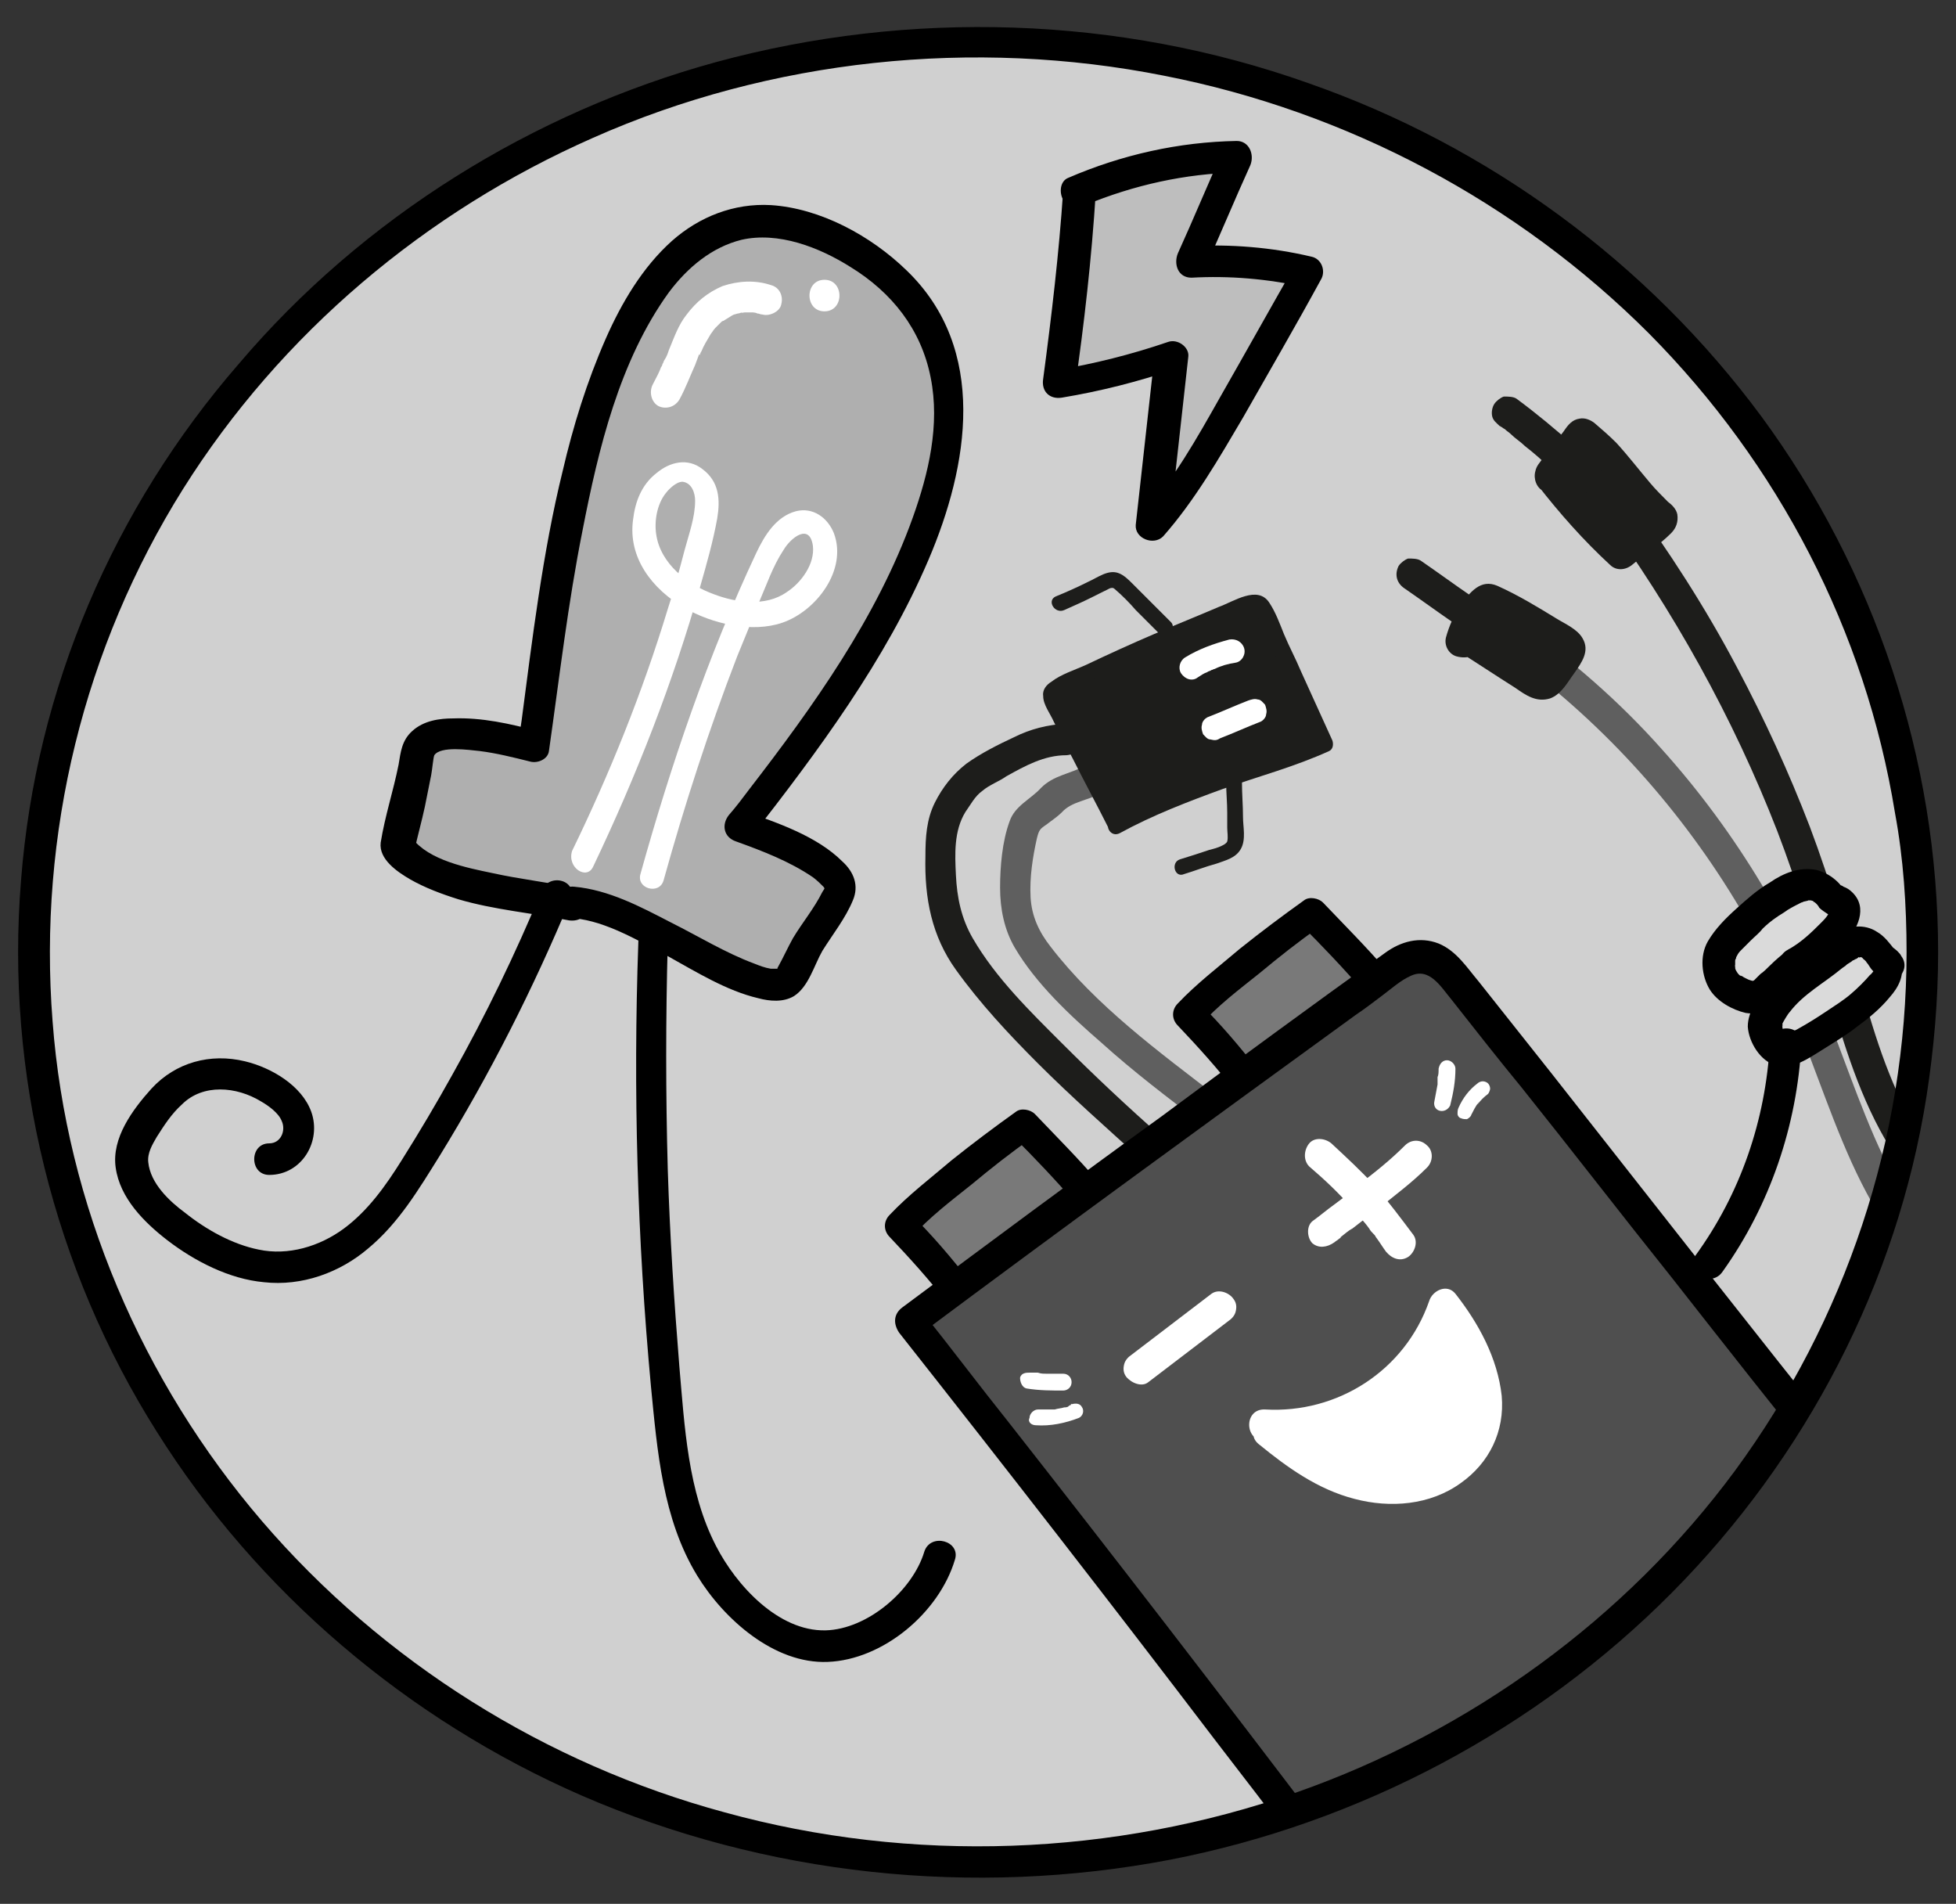 <?xml version="1.0" encoding="utf-8"?>
<!-- Generator: Adobe Illustrator 24.2.0, SVG Export Plug-In . SVG Version: 6.00 Build 0)  -->
<svg version="1.1" id="Layer_1" xmlns="http://www.w3.org/2000/svg" xmlns:xlink="http://www.w3.org/1999/xlink" x="0px" y="0px"
	 viewBox="0 0 186 181" style="enable-background:new 0 0 186 181;" xml:space="preserve">
<rect x="0" y="0" width="186" height="181" fill="#333333" stroke="none"/>
<style type="text/css">
	.st0{fill:#D0D0D0;}
	.st1{fill:#AFAFAF;}
	.st2{fill:#FFFFFF;}
	.st3{fill:#BEBEBE;}
	.st4{clip-path:url(#SVGID_2_);}
	.st5{fill:#797979;}
	.st6{fill:#1D1D1B;}
	.st7{fill:#5F5F5F;}
	.st8{fill:#4F4F4F;}
	.st9{fill:#DADADA;}
</style>
<g>
	<g>
		<path class="st0" d="M182.8,90.5c0,47.8-40.2,86.6-89.8,86.6S3.2,138.3,3.2,90.5C3.2,42.7,43.4,3.9,93,3.9S182.8,42.7,182.8,90.5"
			/>
	</g>
	<g>
		<g>
			<path class="st1" d="M54.7,85.9c-3.8-0.8-14-1.6-16.8-5.5c0,0,1.6-6.7,1.9-8.8c0.5-3.4,8.9-1.2,11-0.7c2-13.4,5.5-59,28.3-48.2
				c24.8,11.7,2.5,41.8-8.6,55.9c2.2,0.8,10.3,3.8,9.5,6.2c-0.7,1.9-2.9,4-4.5,7.9C73.7,97.1,61.4,86.5,54.7,85.9z"/>
			<g>
				<path d="M55.1,84.5c-2.8-0.6-5.6-0.9-8.3-1.5c-2.4-0.5-6-1.2-7.6-3.3c0.1,0.4,0.1,0.8,0.2,1.2c0.3-1.4,0.7-2.8,1-4.2
					c0.2-1,0.4-2,0.6-3c0.1-0.5,0.2-1.7,0.3-1.9c0.6-0.9,3.3-0.5,4.3-0.4c1.6,0.2,3.2,0.6,4.8,1c0.7,0.2,1.7-0.2,1.8-1
					c1-7,1.8-14,3.2-21c1.5-7.7,3.5-16.1,8.2-22.6c1.8-2.4,4.1-4.3,6.9-5c3.5-0.8,7.4,0.7,10.4,2.6c3.9,2.4,6.7,5.9,7.6,10.5
					c0.9,4.5-0.2,9.1-1.7,13.3c-3.4,9.5-9.5,18-15.6,25.9c-0.6,0.8-1.2,1.6-1.9,2.4c-0.7,0.9-0.5,2.1,0.7,2.5
					c2.5,0.9,5.1,1.9,7.3,3.4c0.4,0.3,0.7,0.6,1,0.9c0.1,0.1,0.2,0.4,0.1,0.1c0,0.1,0,0.1-0.2,0.4c-0.8,1.6-1.9,2.9-2.8,4.4
					c-0.5,0.9-0.9,1.8-1.4,2.7c-0.2,0.3,0.1,0-0.1,0.2c0,0,0.1,0,0,0c-0.2,0,0.1,0-0.3,0c-0.2,0-0.3,0-0.3,0
					c-0.6-0.1-1.1-0.3-1.6-0.5c-2.7-1-5.3-2.6-7.9-3.9c-2.9-1.5-5.9-3.1-9.2-3.4c-1.9-0.2-1.9,2.8,0,3c3.1,0.3,6.2,2.2,8.9,3.6
					c2.7,1.5,5.6,3.3,8.6,4c1.1,0.3,2.4,0.4,3.4-0.2c1.4-0.9,1.9-2.9,2.7-4.3c1-1.6,2.2-3.1,2.9-4.8c0.6-1.4,0.1-2.7-1-3.7
					c-2.4-2.4-6.2-3.7-9.4-4.8c0.2,0.8,0.4,1.7,0.7,2.5c6.4-8.2,12.8-16.8,16.9-26.4c3.8-8.9,5.7-20-2.1-27.5
					c-3.4-3.3-8.2-5.9-12.9-6.2c-3.5-0.2-6.8,1.1-9.4,3.4c-2.8,2.5-4.8,5.9-6.3,9.3c-1.8,4.1-3.1,8.3-4.1,12.6
					c-1.9,7.7-2.9,16.1-3.9,23.7c-0.1,0.7-0.2,1.3-0.3,2c0.6-0.3,1.2-0.7,1.8-1c-2.6-0.7-5.3-1.3-8-1.2c-1.3,0-2.8,0.2-3.9,1.2
					c-1,0.9-1.1,2-1.3,3.2c-0.5,2.5-1.3,4.9-1.7,7.4c-0.2,1.6,1.6,2.8,2.8,3.5c1.4,0.8,3,1.4,4.6,1.9c3.4,1,7,1.3,10.5,2
					C56.2,87.8,57,84.9,55.1,84.5z"/>
			</g>
		</g>
		<g>
			<g>
				<path d="M51.5,84.7c-2.5,6-5.3,11.8-8.5,17.5c-1.5,2.7-3.1,5.4-4.8,8.1c-1.5,2.4-3.2,4.8-5.5,6.5c-2.3,1.7-5.3,2.6-8.1,2
					c-2.5-0.5-5-1.9-7-3.5c-1.5-1.1-3.3-2.8-3.5-4.8c-0.1-0.9,0.4-1.7,0.8-2.4c0.7-1.1,1.4-2.2,2.4-3.1c2-2,5.2-1.7,7.5-0.3
					c0.7,0.4,1.7,1.1,2,1.9c0.4,0.9-0.1,2.1-1.2,2.1c-1.9,0-1.9,3,0,3c3.1,0,5-3.2,4-6c-0.9-2.5-3.8-4.2-6.3-4.8
					c-3.3-0.8-6.6,0.1-8.9,2.6c-1.8,2-3.8,4.7-3.4,7.5c0.4,2.9,2.7,5.2,4.9,6.9c2.6,2,5.9,3.7,9.2,4c3.6,0.4,7.2-0.9,9.9-3.2
					c2.9-2.4,4.8-5.6,6.8-8.8c4.8-7.8,8.9-15.9,12.4-24.3C55.1,83.7,52.2,82.9,51.5,84.7L51.5,84.7z"/>
			</g>
		</g>
		<g>
			<g>
				<path d="M60.7,89.6c-0.5,14.1-0.1,28.2,1.2,42.2c0.6,6.1,1.1,12.6,4.4,18c2.5,4.1,7.3,8.4,12.4,8.2c5.3-0.2,10.6-4.7,12.1-9.7
					c0.6-1.8-2.3-2.6-2.9-0.8c-1.1,3.7-5.4,7.4-9.4,7.5c-4.5,0.1-8.5-4.3-10.4-8c-2.7-5.2-3-11.4-3.5-17.1
					c-0.5-6.2-0.9-12.4-1.1-18.7c-0.2-7.2-0.2-14.4,0-21.6C63.7,87.6,60.7,87.6,60.7,89.6L60.7,89.6z"/>
			</g>
		</g>
		<g>
			<g>
				<path class="st2" d="M56.4,82.4c4.1-8.6,7.6-17.5,10.2-26.7c0.6-2.1,1.2-4.2,1.6-6.4c0.3-1.8,0.2-3.5-1.4-4.7
					c-1.4-1.1-3.1-0.7-4.4,0.4c-1.4,1.1-2,2.7-2.2,4.4C59.7,53,62,56,65.1,57.8c2.6,1.5,6.4,2.4,9.3,1.4c3.2-1.1,6.2-5,4.9-8.5
					c-0.6-1.5-2-2.5-3.6-2.1c-1.9,0.5-3,2.3-3.8,4c-4.6,9.8-8.1,20.1-11,30.5c-0.4,1.4,1.8,2,2.2,0.6c2-7.2,4.3-14.3,7-21.3
					c0.7-1.7,1.4-3.4,2.1-5.2c0.7-1.6,1.3-3.4,2.3-4.9c0.7-1.2,2.5-2.6,2.8-0.4c0.2,1.7-1.1,3.5-2.5,4.4c-2,1.4-4.8,1-6.9,0.2
					c-2.5-0.9-5.1-2.9-5.5-5.7c-0.2-1.3,0.1-2.9,0.9-3.9c0.3-0.4,1-1.1,1.6-1.1c0.9,0.1,1.2,1.1,1.2,1.8c0,1.6-0.6,3.2-1,4.7
					c-0.5,1.9-1,3.8-1.6,5.6c-2.4,7.9-5.5,15.6-9.1,23C53.9,82.5,55.8,83.7,56.4,82.4L56.4,82.4z"/>
			</g>
		</g>
		<g>
			<g>
				<path class="st2" d="M64.6,38c0.6-1.1,1-2.2,1.5-3.3c0.1-0.3,0.2-0.5,0.3-0.8c0-0.1,0.2-0.4,0.1-0.1c0.1-0.1,0.1-0.3,0.2-0.4
					c0.2-0.5,0.5-1,0.8-1.5c0.1-0.2,0.3-0.4,0.4-0.6c-0.2,0.3,0,0,0.1-0.1c0.1-0.1,0.2-0.2,0.3-0.3c0.1-0.1,0.2-0.2,0.3-0.3
					c0,0,0.1-0.1,0.2-0.1c-0.1,0.1-0.1,0.1,0,0c0.3-0.2,0.5-0.3,0.8-0.5c-0.2,0.1,0.2-0.1,0.2-0.1c0.1,0,0.3-0.1,0.4-0.1
					c0.1,0,0.3-0.1,0.4-0.1c-0.3,0.1,0.2,0,0.2,0c0.3,0,0.6,0,0.9,0c-0.3,0,0.2,0,0.3,0.1c0.2,0,0.3,0.1,0.5,0.1
					c0.7,0.2,1.7-0.3,1.8-1c0.2-0.8-0.2-1.6-1-1.8c-1.5-0.5-3.1-0.4-4.6,0.1c-1.4,0.6-2.5,1.5-3.4,2.7c-0.8,1-1.2,2.2-1.7,3.4
					c-0.1,0.3-0.2,0.6-0.4,0.9c-0.1,0.1-0.1,0.3-0.2,0.4c0,0.1-0.2,0.5-0.1,0.2c-0.2,0.6-0.5,1.1-0.8,1.7c-0.4,0.7-0.2,1.7,0.5,2.1
					C63.2,38.9,64.1,38.8,64.6,38L64.6,38z"/>
			</g>
		</g>
		<g>
			<g>
				<path class="st2" d="M78.4,29.6c1.9,0,1.9-3,0-3C76.5,26.6,76.5,29.6,78.4,29.6L78.4,29.6z"/>
			</g>
		</g>
	</g>
	<g>
		<path class="st3" d="M102.6,18.1c-0.5,6.1-1.1,12.2-2,18.3c3.6-0.6,7.2-1.5,10.7-2.7c-0.6,5.4-1.2,10.8-1.8,16.2
			c2.9-3.2,5.1-7,7.2-10.8c2.5-4.4,5-8.9,7.6-13.3c-3.6-0.9-7.4-1.2-11.1-1c1.5-3.3,2.9-6.7,4.4-10c-5.2,0.1-10.4,1.2-15.2,3.3"/>
		<g>
			<path d="M101.1,18.1c-0.4,6-1.1,11.9-1.9,17.9c-0.2,1.2,0.6,2,1.8,1.8c3.6-0.6,7.2-1.5,10.7-2.7c-0.6-0.5-1.3-1-1.9-1.4
				c-0.6,5.4-1.2,10.8-1.8,16.2c-0.1,1.3,1.7,2,2.6,1.1c3-3.4,5.3-7.4,7.6-11.3c2.5-4.4,5-8.7,7.4-13.1c0.5-0.8,0.1-2-0.9-2.2
				c-3.8-0.9-7.7-1.2-11.5-1c0.4,0.8,0.9,1.5,1.3,2.3c1.5-3.3,2.9-6.7,4.4-10c0.4-1-0.1-2.3-1.3-2.3c-5.5,0.1-10.9,1.3-16,3.5
				c-0.8,0.3-0.9,1.4-0.5,2.1c0.4,0.8,1.3,0.9,2.1,0.5c4.6-1.9,9.5-3,14.5-3.1c-0.4-0.8-0.9-1.5-1.3-2.3c-1.5,3.3-2.9,6.7-4.4,10
				c-0.4,1,0,2.3,1.3,2.3c3.6-0.2,7.2,0.1,10.8,0.9c-0.3-0.7-0.6-1.5-0.9-2.2c-2.4,4.2-4.8,8.5-7.2,12.7c-2.2,3.9-4.4,7.8-7.4,11.2
				c0.9,0.4,1.7,0.7,2.6,1.1c0.6-5.4,1.2-10.8,1.8-16.2c0.1-0.9-1-1.7-1.9-1.4c-3.5,1.2-7.1,2.1-10.7,2.7c0.6,0.6,1.2,1.2,1.8,1.8
				c0.9-6.2,1.6-12.4,2-18.7C104.3,16.2,101.3,16.2,101.1,18.1L101.1,18.1z"/>
		</g>
	</g>
	<g>
		<defs>
			<path id="SVGID_1_" d="M182.8,90.5c0,47.8-40.2,86.6-89.8,86.6c-49.6,0-89.8-38.7-89.8-86.6C3.2,42.7,43.4,3.9,93,3.9
				S182.8,42.6,182.8,90.5"/>
		</defs>
		<clipPath id="SVGID_2_">
			<use xlink:href="#SVGID_1_"  style="overflow:visible;"/>
		</clipPath>
		<g class="st4">
			<g>
				<path class="st5" d="M91.2,122.8c-1.6-2-3.7-4.5-5.5-6.3c2-2.2,4.1-3.7,6.3-5.5c1.7-1.4,3.7-2.9,5.4-4.1c0,0,3.8,3.8,6,6.4"/>
				<g>
					<path d="M92.2,121.8c-1.7-2.2-3.5-4.3-5.5-6.3c0,0.7,0,1.4,0,2.1c1.7-1.9,3.7-3.4,5.7-5c1.8-1.5,3.7-3,5.7-4.4
						c-0.6-0.1-1.2-0.2-1.8-0.2c2.1,2.1,4.1,4.2,6,6.4c1.3,1.5,3.4-0.7,2.1-2.1c-1.9-2.2-4-4.3-6-6.4c-0.4-0.4-1.3-0.6-1.8-0.2
						c-2.1,1.5-4.1,3-6.1,4.6c-2,1.7-4.1,3.3-5.9,5.2c-0.6,0.6-0.6,1.5,0,2.1c1.9,2,3.8,4.1,5.5,6.3c0.5,0.6,1.6,0.5,2.1,0
						C92.8,123.2,92.7,122.4,92.2,121.8L92.2,121.8z"/>
				</g>
			</g>
			<g>
				<path class="st5" d="M118.5,102.8c-1.6-2-3.7-4.5-5.5-6.3c2-2.2,4.1-3.7,6.3-5.5c1.7-1.4,3.7-2.9,5.4-4.1c0,0,3.8,3.8,6,6.4"/>
				<g>
					<path d="M119.6,101.7c-1.7-2.2-3.5-4.3-5.5-6.3c0,0.7,0,1.4,0,2.1c1.7-1.9,3.7-3.4,5.7-5c1.8-1.5,3.7-3,5.7-4.4
						c-0.6-0.1-1.2-0.2-1.8-0.2c2.1,2.1,4.1,4.2,6,6.4c1.3,1.5,3.4-0.7,2.1-2.1c-1.9-2.2-4-4.3-6-6.4c-0.4-0.4-1.3-0.6-1.8-0.2
						c-2.1,1.5-4.1,3-6.1,4.6c-2,1.7-4.1,3.3-5.9,5.2c-0.6,0.6-0.6,1.5,0,2.1c1.9,2,3.8,4.1,5.5,6.3c0.5,0.6,1.6,0.5,2.1,0
						C120.2,103.2,120.1,102.3,119.6,101.7L119.6,101.7z"/>
				</g>
			</g>
			<g>
				<g>
					<path class="st6" d="M110.6,108.2c-3.3-2.9-6.5-5.9-9.6-9c-3-3-6.3-6.2-8.5-10c-1.1-1.9-1.5-3.9-1.6-6c-0.1-2-0.2-4.2,0.9-6
						c0.5-0.7,0.9-1.5,1.6-2c0.7-0.6,1.6-0.9,2.3-1.4c1.8-1,3.6-2,5.7-2c1.9-0.1,1.9-3.1,0-3c-1.8,0.1-3.4,0.5-5,1.3
						c-1.5,0.7-3.1,1.5-4.5,2.5c-1.3,1-2.3,2.3-3,3.7c-0.8,1.6-0.9,3.3-0.9,5.1c-0.1,4,0.6,7.6,2.9,10.8c2.3,3.2,5,6.1,7.8,8.9
						c3.2,3.2,6.5,6.1,9.8,9.1C109.9,111.7,112,109.5,110.6,108.2L110.6,108.2z"/>
				</g>
			</g>
			<g>
				<g>
					<path class="st7" d="M115.8,104.3c-5.6-4.3-11.6-8.7-15.9-14.3c-1.1-1.4-1.8-2.9-1.9-4.7c-0.1-1.9,0.2-3.8,0.6-5.6
						c0.2-0.8,0.3-0.9,0.9-1.3c0.5-0.4,1-0.7,1.5-1.2c0.9-1,2.5-1.1,3.7-1.8c1.7-0.9,0.2-3.5-1.5-2.6c-1.5,0.8-3,0.9-4.2,2.1
						C98,76,96.5,76.6,96,78.1c-0.7,1.9-0.9,4.3-0.9,6.3c0,2,0.4,4,1.4,5.7c2,3.4,5.2,6.4,8.2,9c3.1,2.8,6.4,5.3,9.7,7.8
						c0.6,0.5,1.7,0.1,2.1-0.5C116.8,105.6,116.5,104.8,115.8,104.3L115.8,104.3z"/>
				</g>
			</g>
			<g>
				<g>
					<path class="st7" d="M143.2,62c8.8,6.3,16.2,14.4,21.8,23.6c2.8,4.6,5.1,9.5,7,14.6c2.1,5.5,4,11.2,7.2,16.1
						c3.2,4.8,7.5,8.9,13.1,10.6c1.9,0.6,2.6-2.3,0.8-2.9c-11.1-3.3-14.9-15.8-18.6-25.5c-3.8-10-9.3-19.3-16.5-27.3
						c-4-4.5-8.5-8.4-13.4-11.9C143.2,58.3,141.7,60.9,143.2,62L143.2,62z"/>
				</g>
			</g>
			<g>
				<g>
					<path class="st6" d="M196,119c-4.9-2.4-9.6-5.5-12.7-10c-3-4.3-4.7-9.4-6.1-14.4c-1.6-5.4-3.1-10.7-5.1-16
						c-2-5.2-4.3-10.2-6.9-15.1c-3-5.7-6.5-11.1-10.3-16.3c-1.1-1.5-3.7,0-2.6,1.5C159.1,58,164.8,68.2,169,79
						c2,5.2,3.6,10.6,5.1,16c1.5,5.2,3.2,10.5,6.2,15c3.5,5.2,8.6,8.9,14.2,11.6C196.2,122.4,197.7,119.8,196,119L196,119z"/>
				</g>
			</g>
			<g>
				<path class="st8" d="M175.4,139.7c-11.1-13.8-25.8-32.9-36.9-46.7c-0.8-1-1.7-2-3-2.2c-0.9-0.1-1.8,0.1-2.5,0.6
					c-15.4,11.2-30.2,22-46.5,34.1c11.9,15,26.8,34.5,38.4,49.6"/>
				<g>
					<path d="M176.4,138.6c-9.7-12.1-19.3-24.4-28.9-36.6c-2.3-2.9-4.6-5.8-6.9-8.7c-1.1-1.3-2.1-2.9-3.8-3.6
						c-1.8-0.7-3.6-0.2-5.1,0.9c-7.1,5.1-14.2,10.3-21.2,15.5c-8.3,6-16.5,12.1-24.7,18.2c-0.8,0.6-0.9,1.5-0.3,2.4
						c10.1,12.8,20.2,25.8,30.1,38.8c2.7,3.5,5.4,7,8,10.5c1.2,1.5,3.8,0,2.6-1.5c-10-13.2-20.1-26.3-30.3-39.3
						c-2.8-3.5-5.5-7.1-8.3-10.6c-0.1,0.8-0.2,1.6-0.3,2.4c13.8-10.3,27.7-20.4,41.6-30.5c0.9-0.6,1.8-1.3,2.6-1.9
						c0.8-0.6,1.7-1.4,2.6-1.8c1.8-0.9,2.9,1,3.9,2.2c2.2,2.8,4.4,5.6,6.7,8.4c4.8,6,9.5,12.1,14.3,18.1c5.1,6.5,10.2,13,15.4,19.4
						C175.5,142.3,177.6,140.1,176.4,138.6L176.4,138.6z"/>
				</g>
			</g>
			<g>
				<g>
					<path class="st2" d="M109.2,131.4c2.5-1.9,5.1-3.9,7.6-5.8c0.3-0.2,0.6-0.5,0.7-0.9c0.1-0.4,0.1-0.8-0.2-1.2
						c-0.4-0.6-1.4-1-2.1-0.5c-2.5,1.9-5.1,3.9-7.6,5.8c-0.3,0.2-0.6,0.5-0.7,0.9c-0.1,0.4-0.1,0.8,0.2,1.2
						C107.6,131.5,108.6,131.9,109.2,131.4L109.2,131.4z"/>
				</g>
			</g>
			<g>
				<g>
					<path class="st2" d="M124.5,110.9c1.4,1.2,2.8,2.5,4,3.9c0.6,0.7,1.2,1.3,1.7,2c0.1,0.2,0.3,0.4,0.4,0.5c-0.2-0.2,0,0,0.1,0.1
						c0.1,0.1,0.1,0.2,0.2,0.3c0.3,0.4,0.6,0.9,0.9,1.3c0.5,0.6,1.3,1,2.1,0.5c0.6-0.4,1-1.4,0.5-2.1c-1.2-1.6-2.4-3.2-3.7-4.7
						c-1.3-1.4-2.7-2.7-4.1-4c-0.6-0.5-1.6-0.6-2.1,0C124,109.3,123.9,110.3,124.5,110.9L124.5,110.9z"/>
				</g>
			</g>
			<g>
				<g>
					<path class="st2" d="M126.9,118.1c0.1-0.1,0.3-0.2,0.4-0.3c0.1-0.1,0.3-0.2,0,0c0.1-0.1,0.2-0.1,0.2-0.2
						c0.4-0.3,0.7-0.6,1.1-0.8c0.9-0.7,1.8-1.4,2.6-2c1.5-1.2,3.1-2.4,4.5-3.8c0.6-0.6,0.6-1.6,0-2.1c-0.6-0.6-1.5-0.6-2.1,0
						c-1.4,1.4-2.9,2.6-4.5,3.8c-0.2,0.2-0.4,0.3-0.6,0.5c-0.1,0.1-0.2,0.2-0.3,0.3c0,0-0.4,0.3-0.1,0.1c-0.4,0.3-0.8,0.6-1.2,0.9
						c-0.7,0.5-1.4,1.1-2.1,1.6c-0.6,0.5-0.5,1.6,0,2.1C125.4,118.7,126.2,118.6,126.9,118.1L126.9,118.1z"/>
				</g>
			</g>
			<g>
				<path class="st6" d="M106.2,78.4c-2-3.8-4-7.7-6-11.5c-0.2-0.3-0.3-0.7-0.2-1.1c0.1-0.3,0.4-0.4,0.7-0.6c6-2.9,12-5.6,18.2-8
					c0.2-0.1,0.5-0.2,0.7-0.1c0.3,0.1,0.5,0.4,0.7,0.8c1.9,4.3,3.9,8.5,5.8,12.8c-3,1.4-6,2.1-8.6,3
					C113.9,74.9,109.6,76.5,106.2,78.4z"/>
				<g>
					<path class="st6" d="M106.8,78c-1.9-3.6-3.7-7.2-5.6-10.8c-0.2-0.4-0.6-0.8-0.3-1.2c0.2-0.3,1.1-0.5,1.4-0.7
						c0.9-0.4,1.8-0.8,2.6-1.2c1.8-0.8,3.5-1.6,5.3-2.4c1.9-0.8,3.7-1.6,5.6-2.4c0.9-0.4,1.8-0.9,2.7-1.1c0.8-0.2,0.8,0,1.2,0.6
						c0.3,0.4,0.4,0.9,0.6,1.3c1.7,3.7,3.3,7.3,5,11c0.1-0.3,0.2-0.7,0.3-1c-3.4,1.5-7,2.4-10.5,3.7c-3.2,1.2-6.4,2.4-9.4,4.1
						c-0.8,0.5-0.1,1.8,0.8,1.3c3.1-1.7,6.5-3,9.8-4.2c3.4-1.2,6.8-2.1,10.1-3.6c0.4-0.2,0.4-0.7,0.3-1c-1-2.2-2-4.4-3-6.6
						c-0.5-1.2-1.1-2.3-1.6-3.5c-0.4-1-0.8-2.1-1.4-3c-1.1-1.7-3.4-0.1-4.8,0.4c-2.1,0.9-4.1,1.7-6.2,2.6c-2.1,0.9-4.3,1.9-6.4,2.9
						c-1.1,0.5-2.4,0.9-3.3,1.6c-0.5,0.3-0.9,0.8-0.8,1.4c0,0.8,0.7,1.7,1,2.4c0.6,1.2,1.2,2.4,1.8,3.5c1.1,2.2,2.3,4.4,3.4,6.6
						C106,79.6,107.3,78.9,106.8,78z"/>
				</g>
			</g>
			<g>
				<g>
					<path class="st6" d="M111.3,59.1c-0.8-0.8-1.6-1.6-2.4-2.4c-0.4-0.4-0.8-0.8-1.2-1.2c-0.4-0.4-0.8-0.8-1.3-1
						c-1-0.4-2,0.4-2.9,0.8c-1,0.5-2.1,1-3.1,1.4c-0.9,0.4-0.1,1.7,0.8,1.3c0.9-0.4,1.8-0.8,2.6-1.2c0.4-0.2,0.8-0.4,1.2-0.6
						c0.3-0.1,0.7-0.5,1-0.2c0.7,0.6,1.4,1.3,2,2c0.7,0.7,1.4,1.4,2.1,2.1C110.9,60.8,112,59.7,111.3,59.1L111.3,59.1z"/>
				</g>
			</g>
			<g>
				<g>
					<path class="st6" d="M116.6,74.4c0,1,0.1,1.9,0.1,2.9c0,0.5,0,1,0,1.4c0,0.4,0.1,0.9,0,1.3c-0.1,0.2-0.3,0.3-0.5,0.4
						c-0.4,0.2-0.8,0.3-1.2,0.4c-0.9,0.3-1.8,0.6-2.8,0.9c-0.9,0.3-0.5,1.8,0.4,1.4c1-0.3,2-0.7,3.1-1c0.8-0.3,1.8-0.5,2.3-1.4
						c0.5-0.9,0.2-2.1,0.2-3c0-1.1-0.1-2.2-0.1-3.4C118.1,73.4,116.6,73.4,116.6,74.4L116.6,74.4z"/>
				</g>
			</g>
			<g>
				<g>
					<path class="st2" d="M116,70.2c1.3-0.5,2.6-1.1,3.9-1.6c0.2-0.1,0.5-0.4,0.5-0.7c0.1-0.3,0-0.6-0.1-0.9
						c-0.2-0.2-0.4-0.5-0.7-0.5c-0.3-0.1-0.6,0-0.9,0.1c-1.3,0.5-2.6,1.1-3.9,1.6c-0.2,0.1-0.5,0.4-0.5,0.7c-0.1,0.3,0,0.6,0.1,0.9
						c0.2,0.2,0.4,0.5,0.7,0.5C115.5,70.4,115.7,70.4,116,70.2L116,70.2z"/>
				</g>
			</g>
			<g>
				<g>
					<path class="st2" d="M113.9,64.4c0.3-0.2,0.6-0.4,0.9-0.5c0.1-0.1,0.3-0.1,0.4-0.2c0.1,0,0.2-0.1,0.3-0.1c0.2-0.1-0.2,0.1,0,0
						c0.6-0.3,1.3-0.5,2-0.6c0.6-0.1,1-0.8,0.8-1.4c-0.2-0.6-0.8-0.9-1.4-0.8c-1.5,0.4-2.9,0.9-4.2,1.7c-0.5,0.3-0.7,1-0.4,1.5
						C112.7,64.6,113.4,64.8,113.9,64.4L113.9,64.4z"/>
				</g>
			</g>
			<g>
				<path class="st9" d="M179.7,91.9c0.5,1.8-4.8,5.7-8.4,7.5c-0.6,0.3-1.4,0.6-2,0.3c-0.9-0.5-1.6-1.9-1.2-2.8c0.8-2,2.9-3.8,4.8-5
					c1.8-1.2,4.1-4.3,6.3-0.9C179.3,91.4,179.9,91.5,179.7,91.9"/>
				<g>
					<path d="M178.3,92.3c0.1,0.3,0-0.4,0-0.2c0,0.3-0.1-0.1,0-0.1C178.3,92,178.2,92.2,178.3,92.3c0-0.5-0.1,0-0.2,0.1
						c-0.1,0.1-0.4,0.5-0.2,0.2c-0.6,0.7-1.2,1.3-1.9,1.9c-0.7,0.6-1.5,1.1-2.4,1.7c-0.9,0.6-1.7,1.1-2.6,1.6
						c-0.3,0.2-0.8,0.3-1.1,0.5c-0.1,0-0.1,0-0.2,0c0.2,0.1,0.3,0.1,0.2,0c0,0,0,0-0.1,0c0.1,0.1,0.1,0.1,0,0c0,0-0.2-0.2-0.1,0
						c-0.1-0.1-0.2-0.3-0.2-0.4c0.1,0.2,0-0.1,0-0.2c0-0.1-0.1-0.4,0-0.1c0-0.1,0-0.2,0-0.3c0,0.3,0,0,0,0c0.1-0.2,0.5-0.9,0.7-1.1
						c1.3-1.7,3.2-2.7,4.9-4.1c0.1-0.1,0.6-0.4,0.4-0.3c0.2-0.2,0.5-0.3,0.7-0.5c0.1,0,0.2-0.1,0.2-0.1c0.1,0,0.4-0.2,0.1-0.1
						c0.1,0,0.2,0,0.2-0.1c0.2,0,0.2,0,0,0c0,0,0.1,0,0.1,0c0.3,0.1-0.2,0,0,0c0.1,0,0.1,0,0.2,0c-0.1-0.1-0.1-0.1,0,0
						c0,0,0.3,0.2,0.1,0.1c0.1,0.1,0.3,0.2,0.4,0.4c0.2,0.2,0.3,0.5,0.6,0.8c0.1,0.1,0.2,0.2,0.3,0.3c0.2,0.1,0.2,0.2,0,0
						c0.1,0.1,0.1,0.1,0-0.1c-0.1-0.3-0.1-0.5-0.2-0.8c0-0.1,0-0.1,0-0.2c-0.3,0.8,0.3,1.6,1,1.8c0.9,0.2,1.5-0.3,1.8-1
						c0.2-0.5,0.1-1-0.2-1.4c-0.1-0.2-0.2-0.3-0.4-0.5c-0.1-0.1-0.6-0.5-0.3-0.2c-0.4-0.5-0.9-1.2-1.6-1.6c-1.2-0.8-2.7-0.6-4,0.1
						c-0.6,0.3-1.1,0.7-1.6,1.2c-0.2,0.2-0.4,0.4-0.7,0.5c0,0-0.2,0.2,0,0c-0.1,0.1-0.3,0.2-0.4,0.3c-1.3,0.8-2.5,1.7-3.5,2.8
						c-1,1.1-2.1,2.6-2.1,4.1c0.1,1.5,1.2,3.3,2.7,3.7c1.6,0.4,3.1-0.7,4.4-1.5c1.1-0.7,2.3-1.4,3.3-2.2c1.1-0.8,2.2-1.7,3.1-2.8
						c0.8-0.9,1.4-2,1.1-3.3c-0.2-0.8-1.1-1.3-1.8-1C178.5,90.7,178.1,91.5,178.3,92.3L178.3,92.3z"/>
				</g>
			</g>
			<g>
				<path class="st9" d="M170.8,91.6c-0.6,0.4-3,3-3.7,3.2c-0.7,0.2-2.3-0.6-2.8-1.1c-0.8-0.9-1.1-2.4-0.5-3.5
					c1-1.7,3.6-3.9,5.2-4.9c1.6-1,3.7-1.8,5-0.2c0.4,0.5,1.2,0.5,1.4,1.1c0.3,0.9-0.4,1.8-1.1,2.5C173.2,89.7,172.1,90.8,170.8,91.6
					"/>
				<g>
					<path d="M170,90.3c-0.6,0.5-1.2,1-1.7,1.5c-0.3,0.3-0.6,0.6-0.9,0.8c-0.1,0.1-0.3,0.3-0.4,0.4c-0.1,0.1-0.1,0.1-0.2,0.2
						c-0.3,0.2,0.3-0.1,0,0c-0.2,0.1-0.5,0.2,0,0.1c-0.1,0,0,0,0.1,0c-0.3,0,0,0,0,0c-0.6-0.1-0.7-0.2-1.1-0.4
						c-0.1-0.1-0.2-0.1-0.4-0.2c0.1,0,0.2,0.2,0,0c-0.2-0.2-0.1-0.1-0.3-0.4c-0.1-0.2-0.1-0.2-0.1-0.4c-0.1-0.4,0,0.1,0-0.2
						c0-0.1,0-0.5,0-0.3c0-0.1,0-0.2,0.1-0.3c-0.1,0.2,0,0,0-0.1c0.1-0.2,0.2-0.4,0.4-0.6c0.1-0.1,0.2-0.2,0.4-0.4
						c0.2-0.2,0.4-0.4,0.6-0.6c0.4-0.4,0.8-0.7,1.1-1.1c0.4-0.4,0.9-0.8,1.2-1c0.4-0.3,0.8-0.5,1.2-0.8c0.5-0.3,0.9-0.5,1.3-0.7
						c0.1,0,0.2-0.1,0.3-0.1c0,0,0.5-0.1,0.3-0.1c-0.1,0,0.6,0,0.3,0c0,0,0.4,0.1,0.2,0.1c-0.2-0.1,0.2,0.1,0.2,0.1
						c-0.1,0-0.1-0.1,0.1,0.1c0.1,0.1,0.2,0.2,0.3,0.4c0.2,0.2,0.5,0.4,0.8,0.6c0.2,0.1,0.6,0.3,0.2,0c-0.2-0.2,0-0.2-0.2,0.1
						c-0.2,0.3-0.4,0.5-0.6,0.7C172.3,88.6,171.3,89.6,170,90.3c-1.7,0.9-0.2,3.5,1.5,2.6c1.5-0.8,2.7-2,3.9-3.2
						c1.2-1.3,2.3-3.4,0.7-4.9c-0.2-0.2-0.5-0.4-0.8-0.5c-0.1-0.1-0.2-0.1-0.4-0.2c0.3,0.2-0.1-0.2-0.1-0.2c-0.6-0.6-1.3-1-2.1-1.2
						c-1.6-0.3-3.1,0.3-4.4,1.2c-1.2,0.7-2.2,1.6-3.2,2.5c-1,0.9-2,1.9-2.7,3.1c-0.8,1.4-0.6,3.3,0.2,4.6c0.7,1.1,2.1,1.9,3.4,2.2
						c0.7,0.1,1.4,0.1,2-0.3c0.5-0.3,1-0.7,1.4-1.1c0.4-0.4,0.8-0.8,1.3-1.2c0.2-0.2,0.4-0.4,0.6-0.5c0.1-0.1,0.6-0.5,0.2-0.2
						c0.7-0.5,1-1.3,0.5-2.1C171.7,90.2,170.7,89.8,170,90.3L170,90.3z"/>
				</g>
			</g>
			<g>
				<path class="st6" d="M139.2,61.1c0.3-1.4,1.1-2.7,2.1-3.8c0.1-0.1,0.2-0.2,0.4-0.2c0.1,0,0.2,0,0.3,0.1c2.4,1.2,4.7,2.5,6.9,4
					c0.3,0.2,0.6,0.4,0.6,0.7c0,0.2-0.1,0.4-0.2,0.5c-0.5,0.8-1,1.6-1.6,2.3c-0.2,0.2-0.4,0.4-0.6,0.5c-0.4,0.1-0.8-0.1-1.2-0.3
					c-2.1-1.4-4.3-2.8-6.4-4.2c0-0.1,0.1-0.2,0.2-0.2"/>
				<g>
					<path class="st6" d="M140.7,61.5c0.2-0.7,0.3-1.1,0.7-1.8c0.2-0.3,0.3-0.6,0.5-0.9c0-0.1,0.1-0.1,0.2-0.2
						c0.1-0.1,0.1-0.1,0.2-0.2c0.2-0.2,0.1-0.2-0.2,0c-0.3,0-0.5,0-0.8,0c-0.1-0.1-0.1-0.1,0.1,0c0.1,0.1,0.2,0.1,0.3,0.2
						c0.2,0.1,0.3,0.2,0.5,0.3c0.4,0.2,0.8,0.4,1.2,0.6c0.7,0.4,1.5,0.8,2.2,1.3c0.7,0.4,1.4,0.9,2.1,1.3c0.1,0.1,0.2,0.1,0.3,0.2
						c0.1,0.1,0.2,0.1,0.1,0c-0.1-0.1-0.2-0.2-0.2-0.4c0.1-0.6,0.1-0.8,0-0.5c-0.2,0.3-0.4,0.7-0.7,1c-0.2,0.3-0.5,0.7-0.7,1
						c0,0-0.1,0.2-0.2,0.2c-0.2,0.2-0.1,0.1,0.2-0.1c0.1,0,0.2,0,0.3,0c0,0-2-1.3-2.2-1.4c-1.5-1-3-2-4.5-3c0.2,0.7,0.4,1.4,0.5,2.1
						c-0.1,0.1-0.2,0.2-0.3,0.3c1.7-1,0.2-3.6-1.5-2.6c-0.3,0.2-0.6,0.5-0.8,0.8c-0.4,0.8-0.2,1.6,0.5,2.1c1.9,1.2,3.7,2.4,5.6,3.6
						c1,0.7,2,1.4,3.3,1c1.1-0.4,1.7-1.6,2.3-2.4c0.7-1,1.5-2.1,0.8-3.3c-0.5-0.9-1.7-1.4-2.5-1.9c-1.8-1.1-3.6-2.2-5.6-3.1
						c-1.6-0.7-2.6,0.6-3.5,1.8c-0.6,0.9-1.1,2-1.4,3.1c-0.2,0.8,0.3,1.6,1,1.8C139.6,62.7,140.5,62.3,140.7,61.5L140.7,61.5z"/>
				</g>
			</g>
			<g>
				<path class="st6" d="M147.5,45.4c2,2.6,4.2,5.1,6.7,7.3c1.5-1.2,2.2-1.8,3.7-3c0.1-0.1,0.2-0.1,0.2-0.3c0-0.1-0.1-0.3-0.2-0.4
					c-2.3-2-3.8-4.7-6.1-6.8c-0.4-0.4-0.8-0.7-1.3-1c-0.1,0-0.2-0.1-0.2-0.1c-0.1,0-0.2,0.1-0.2,0.2c-0.9,1.1-1.8,2.3-2.6,3.4
					C147.3,45,147.2,45.3,147.5,45.4"/>
				<g>
					<path class="st6" d="M146.2,46.1c2.1,2.7,4.4,5.3,6.9,7.6c0.6,0.6,1.5,0.5,2.1,0c1.2-1,2.6-1.9,3.7-3c0.5-0.5,0.7-1.1,0.6-1.8
						c-0.1-0.5-0.5-0.9-0.9-1.2c-0.6-0.6-1.2-1.2-1.7-1.8c-1.1-1.3-2.1-2.6-3.2-3.8c-0.7-0.7-1.4-1.3-2.1-1.9
						c-0.4-0.3-0.9-0.5-1.4-0.4c-0.7,0.1-1.1,0.6-1.5,1.2c-0.7,0.9-1.3,1.7-2,2.6c-0.3,0.4-0.6,0.7-0.7,1.2
						c-0.2,0.7,0.1,1.6,0.8,1.9c0.7,0.4,1.6,0.2,2.1-0.5c0.4-0.7,0.2-1.7-0.5-2.1c0,0-0.1,0-0.1,0c0.2,0.2,0.4,0.4,0.5,0.5
						c0,0,0-0.1,0-0.1c0.1,0.3,0.1,0.5,0.2,0.8c0,0.2-0.2,0.5,0.1,0.1c0.1-0.1,0.2-0.2,0.3-0.4c0.3-0.3,0.5-0.7,0.8-1
						c0.2-0.3,0.5-0.6,0.7-0.9c0.1-0.1,0.2-0.3,0.3-0.4c0-0.1,0.1-0.1,0.1-0.2c0.2-0.2,0.2-0.2-0.1,0c-0.3,0.1-0.5,0.1-0.8,0.2
						c0,0,0.1,0,0.1,0c-0.3-0.1-0.5-0.1-0.8-0.2c0.7,0.4,1.3,1,1.9,1.6c0.6,0.6,1.2,1.3,1.8,2c0.6,0.7,1.1,1.4,1.7,2.1
						c0.3,0.3,0.6,0.7,0.9,1c0.1,0.1,0.3,0.3,0.4,0.4c0.1,0.1,0.2,0.2,0.3,0.3c0.2,0.2,0.2,0.2,0-0.2c0.1-0.4,0.1-0.8,0.2-1.2
						c0.1-0.1,0.1-0.1-0.1,0.1c-0.1,0.1-0.2,0.2-0.3,0.3c-0.1,0.1-0.3,0.2-0.4,0.4c-0.3,0.2-0.6,0.5-0.9,0.7c-0.6,0.5-1.3,1-1.9,1.6
						c0.7,0,1.4,0,2.1,0c-2.3-2.1-4.5-4.5-6.4-7c-0.5-0.6-1.3-1-2.1-0.5C146.1,44.4,145.7,45.5,146.2,46.1L146.2,46.1z"/>
				</g>
			</g>
			<g>
				<g>
					<path class="st6" d="M139.8,56.6c-1.6-1.1-3.1-2.2-4.7-3.3c-0.3-0.2-0.8-0.2-1.2-0.2c-0.3,0.1-0.7,0.4-0.9,0.7
						c-0.4,0.8-0.2,1.6,0.5,2.1c1.6,1.1,3.1,2.2,4.7,3.3c0.3,0.2,0.8,0.2,1.2,0.2c0.3-0.1,0.7-0.4,0.9-0.7
						C140.8,57.9,140.5,57.1,139.8,56.6L139.8,56.6z"/>
				</g>
			</g>
			<g>
				<g>
					<path class="st6" d="M149.7,42.4c-1.8-1.6-3.6-3.1-5.5-4.5c-0.3-0.2-0.8-0.2-1.2-0.2c-0.3,0.1-0.7,0.4-0.9,0.7
						c-0.2,0.3-0.3,0.8-0.2,1.2c0.1,0.4,0.4,0.6,0.7,0.9c0.1,0,0.1,0.1,0.2,0.1c0.2,0.1,0,0-0.1-0.1c0.1,0.1,0.2,0.2,0.4,0.3
						c0.2,0.2,0.4,0.3,0.6,0.5c0.4,0.4,0.9,0.7,1.3,1.1c0.9,0.7,1.7,1.4,2.5,2.2c0.6,0.5,1.6,0.6,2.1,0
						C150.2,43.9,150.3,42.9,149.7,42.4L149.7,42.4z"/>
				</g>
			</g>
			<g>
				<g>
					<path d="M163.8,120.9c4.5-6.3,7.1-13.9,7.5-21.7c0.1-1.9-2.9-1.9-3,0c-0.4,7.3-2.8,14.3-7.1,20.2
						C160.1,121,162.7,122.5,163.8,120.9L163.8,120.9z"/>
				</g>
			</g>
			<g>
				<g>
					<path class="st2" d="M98.5,135.5c1.4,0.1,2.8-0.2,4.1-0.7c0.4-0.2,0.5-0.7,0.3-1c-0.2-0.4-0.6-0.4-1-0.3c0.1-0.1-0.1,0-0.1,0.1
						c-0.1,0-0.1,0-0.2,0.1c-0.1,0.1-0.3,0.1-0.4,0.1c-0.3,0.1-0.6,0.1-0.9,0.2c0,0-0.2,0-0.1,0c-0.1,0-0.2,0-0.2,0
						c-0.1,0-0.3,0-0.4,0c-0.3,0-0.6,0-0.9,0c-0.4,0-0.8,0.4-0.8,0.8C97.7,135.2,98.1,135.5,98.5,135.5L98.5,135.5z"/>
				</g>
			</g>
			<g>
				<g>
					<path class="st2" d="M97.6,132c1.2,0.2,2.4,0.2,3.5,0.2c0.4,0,0.8-0.3,0.8-0.8c0-0.4-0.3-0.8-0.8-0.8c-0.5,0-1.1,0-1.6,0
						c-0.3,0-0.5,0-0.8-0.1c-0.1,0-0.3,0-0.4,0c-0.1,0-0.2,0-0.1,0c-0.1,0-0.2,0-0.3,0c-0.2,0-0.4,0-0.6,0.1
						c-0.2,0.1-0.3,0.3-0.3,0.4C97,131.4,97.2,131.9,97.6,132L97.6,132z"/>
				</g>
			</g>
			<g>
				<g>
					<path class="st2" d="M137.9,105.1c0.3-1.2,0.5-2.3,0.5-3.5c0-0.4-0.4-0.8-0.8-0.8c-0.4,0-0.7,0.3-0.8,0.8c0,0.3,0,0.6-0.1,0.8
						c0,0.1,0,0.3,0,0.4c0,0,0,0.1,0,0.1c0-0.1,0-0.1,0,0c0,0.1,0,0.1,0,0.2c-0.1,0.5-0.2,1.1-0.3,1.6c-0.1,0.4,0.1,0.8,0.5,0.9
						C137.3,105.7,137.7,105.5,137.9,105.1L137.9,105.1z"/>
				</g>
			</g>
			<g>
				<g>
					<path class="st2" d="M139.9,106c0.2-0.4,0.4-0.8,0.7-1.2c0,0.1-0.1,0.1-0.1,0.2c0.3-0.4,0.6-0.7,1-1c0.1-0.1,0.2-0.4,0.2-0.5
						c0-0.2-0.1-0.4-0.2-0.5c-0.1-0.1-0.3-0.2-0.5-0.2c-0.2,0-0.4,0.1-0.5,0.2c-0.8,0.6-1.4,1.4-1.8,2.3c-0.1,0.2-0.1,0.4-0.1,0.6
						c0,0.2,0.2,0.4,0.3,0.4c0.2,0.1,0.4,0.1,0.6,0.1C139.7,106.3,139.9,106.1,139.9,106L139.9,106z"/>
				</g>
			</g>
			<g>
				<path class="st2" d="M120.2,135.5c3.7,0.3,7.4-0.7,10.5-2.8c3.1-2,5.4-5.1,6.6-8.6c1.3,1.7,2.4,3.5,3.2,5.5
					c0.7,1.8,1.1,3.7,0.7,5.5c-0.5,2.7-2.8,4.9-5.4,5.8c-2.6,0.9-5.5,0.6-8.1-0.3c-2.6-1-4.9-2.6-7-4.3"/>
				<g>
					<path class="st2" d="M120.2,137c8.3,0.5,15.8-4.7,18.5-12.5c-0.8,0.2-1.7,0.4-2.5,0.7c1.7,2.1,3.1,4.7,3.5,7.4
						c0.4,2.5-0.7,4.8-2.9,6.2c-5,3.2-11-0.3-15-3.6c-1.5-1.2-3.6,0.9-2.1,2.1c2.7,2.2,5.6,4.3,9.1,5.2c3.4,0.9,7.2,0.6,10.1-1.5
						c2.7-1.9,4.2-4.9,3.9-8.3c-0.4-3.6-2.2-6.9-4.4-9.7c-0.8-1-2.2-0.3-2.5,0.7c-2.3,6.6-8.7,10.7-15.6,10.3
						C118.3,133.9,118.3,136.9,120.2,137L120.2,137z"/>
				</g>
			</g>
		</g>
	</g>
	<g>
		<g>
			<g>
				<path d="M181.3,90.5c0,17.7-5.8,35-16.3,49.3c-10.4,14.1-25.2,24.8-41.7,30.6c-17.4,6.1-36.6,6.8-54.4,1.9
					c-17-4.6-32.5-14.3-44-27.7C13.5,131.3,6.3,114.5,5,97.1C3.6,79.3,8,61.5,17.4,46.5c9.3-14.8,23.1-26.4,39-33.4
					c16.9-7.5,36.2-9.5,54.3-5.9c17.4,3.4,33.6,12,46.1,24.5c12.3,12.4,20.6,28.3,23.4,45.6C181,81.6,181.3,86.1,181.3,90.5
					c0,1.9,3,1.9,3,0c0-18.3-6-36.2-16.8-50.9c-10.8-14.6-25.9-25.7-43.1-31.7c-18-6.4-37.9-7-56.3-2c-17.5,4.8-33.6,14.8-45.4,28.7
					C10.8,48.3,3.4,65.5,2,83.7c-1.5,18.3,3.1,36.9,12.9,52.4c9.6,15.3,23.9,27.4,40.4,34.6c17.5,7.6,37.2,9.7,56,6.1
					c18-3.5,34.8-12.4,47.7-25.4c12.7-12.8,21.4-29.4,24.2-47.2c0.7-4.5,1.1-9.1,1.1-13.6C184.3,88.5,181.3,88.5,181.3,90.5
					L181.3,90.5z"/>
			</g>
		</g>
	</g>
</g>
</svg>
